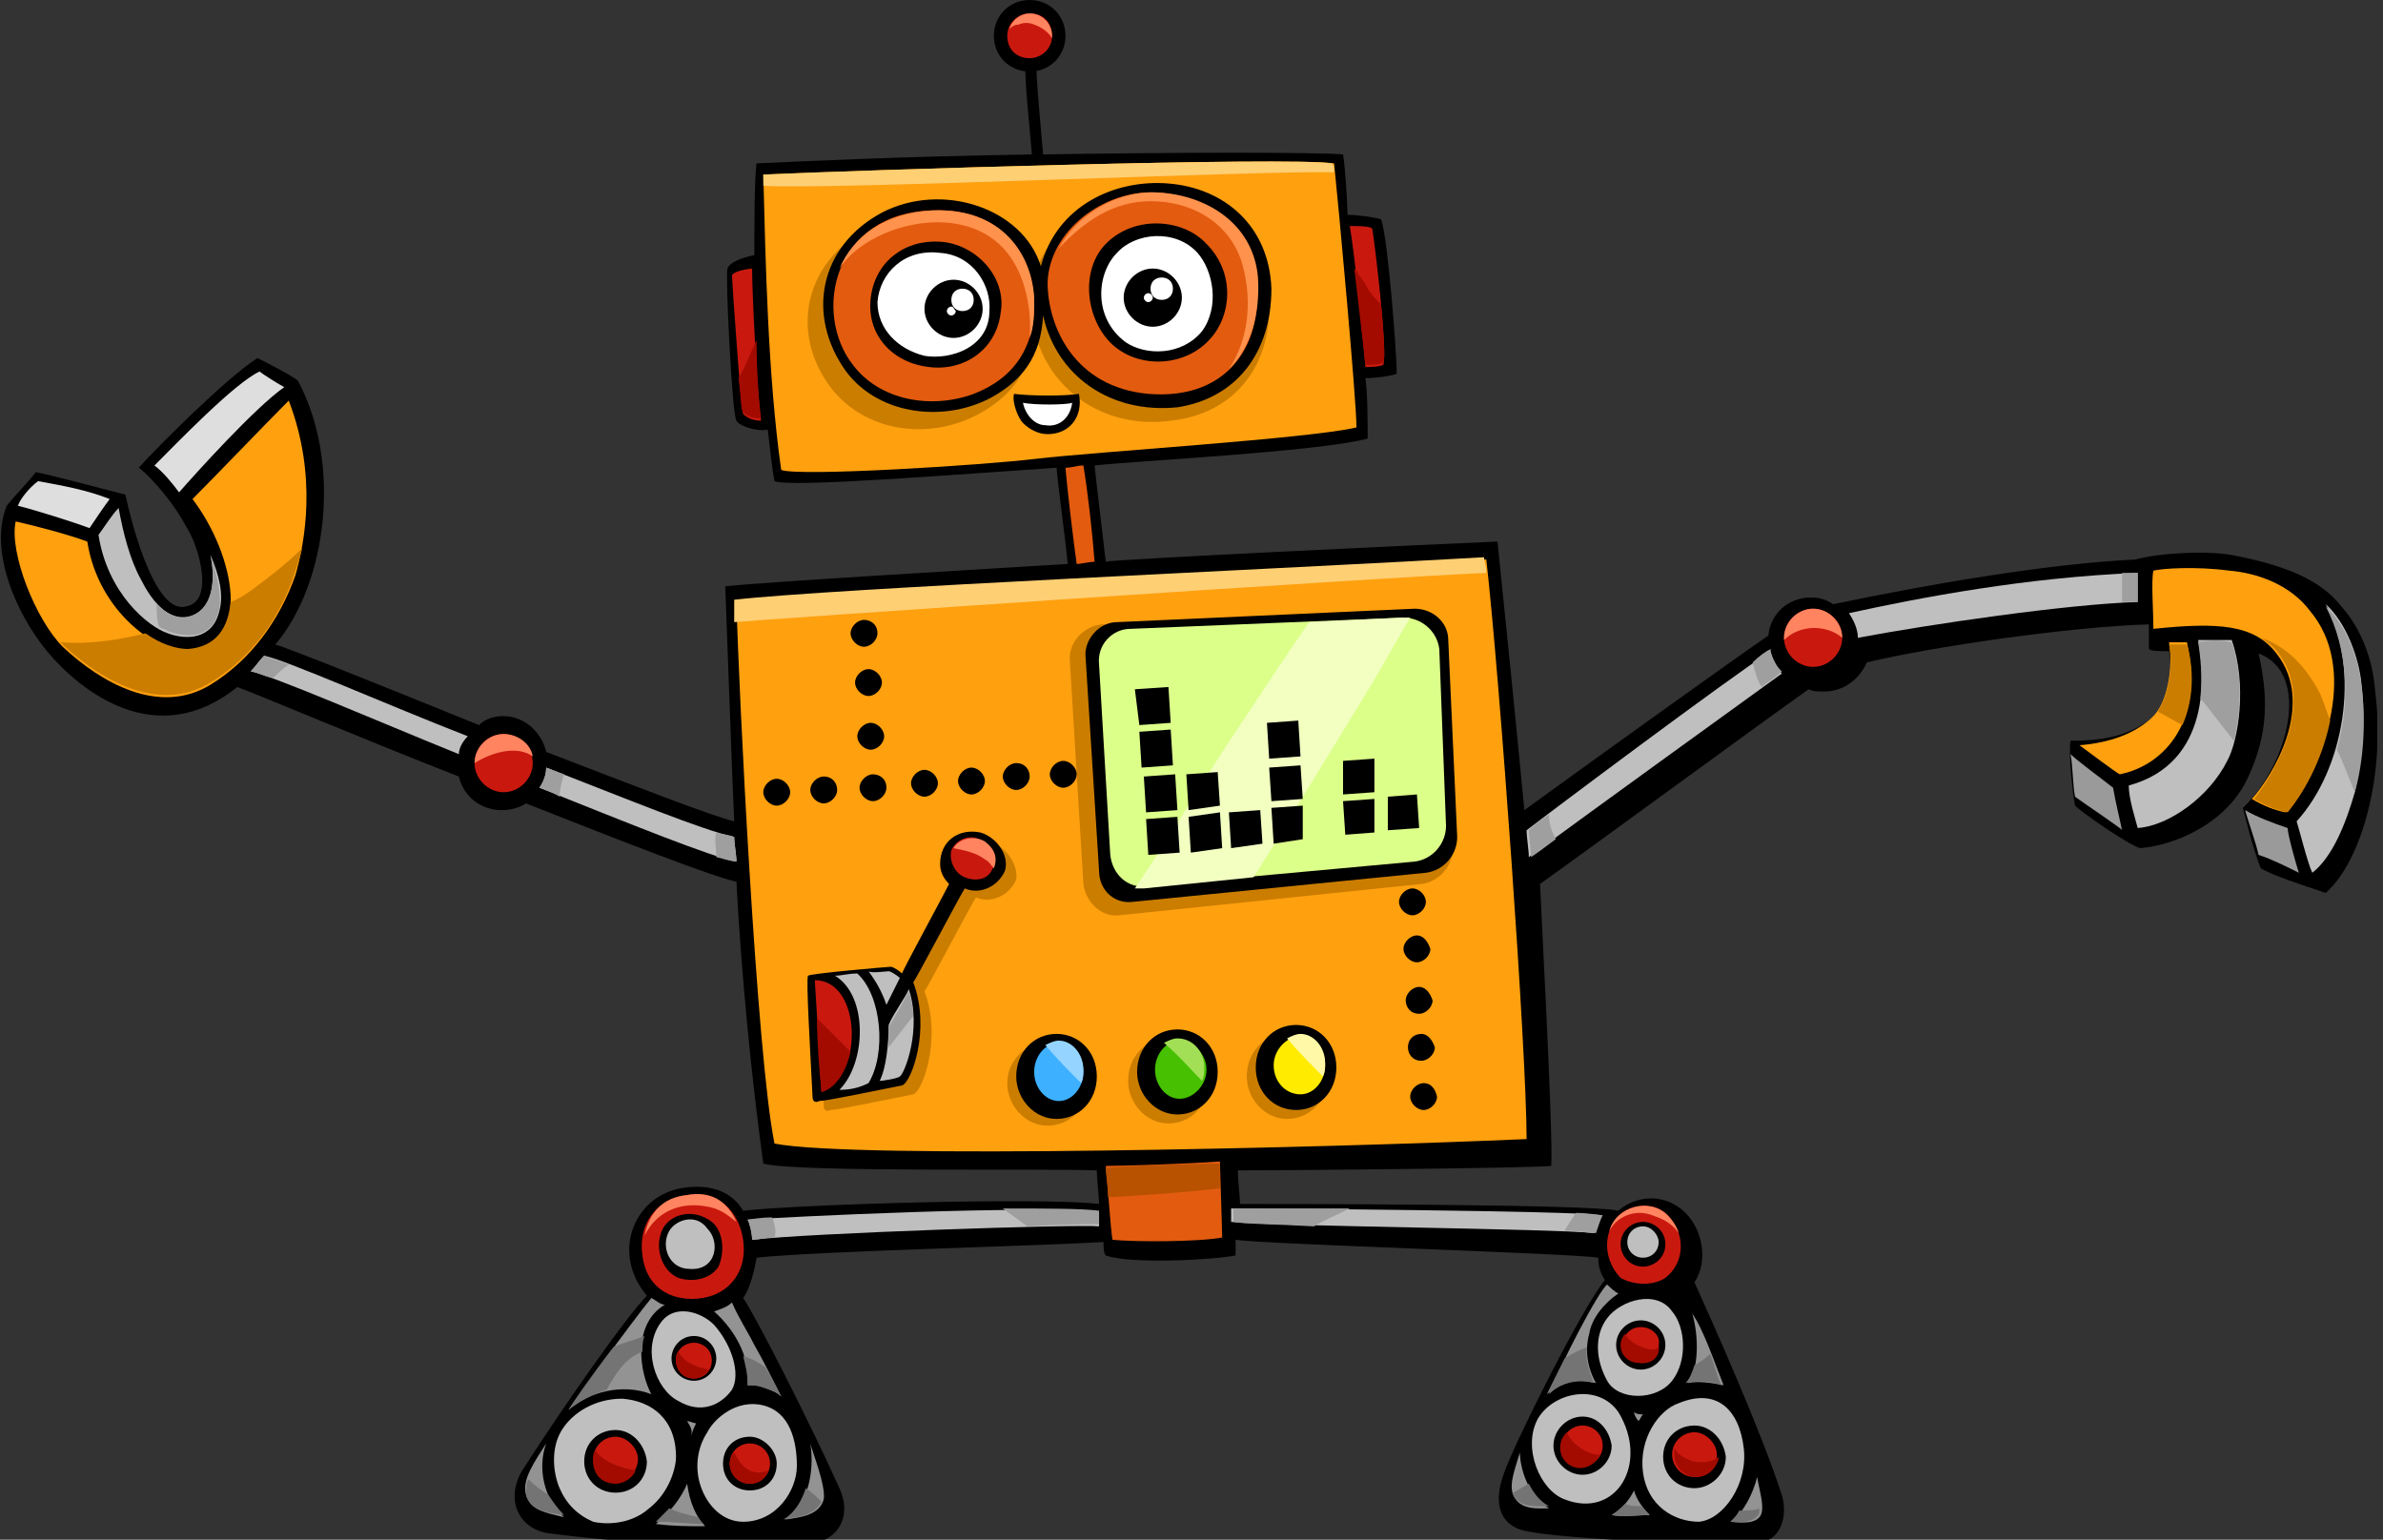 <svg width="294" height="190" viewBox="0 0 294 190" fill="none" xmlns="http://www.w3.org/2000/svg">
    <rect x="0" y="0" width="294" height="190" fill="#333333" stroke="none"/>
    <g clip-path="url(#clip0)">
        <path d="M293.008 85.058C292.732 81.468 291.352 77.602 288.866 74.84C286.104 71.25 281.133 69.593 275.334 68.488C272.296 67.936 266.497 68.212 263.459 69.041C252.413 69.593 238.052 72.078 226.177 74.564C225.349 74.011 224.52 73.735 223.415 73.735C220.654 73.735 218.445 75.668 218.168 78.43C213.75 81.468 199.113 91.962 188.067 99.971C186.962 88.372 185.857 77.602 184.753 66.831C177.849 67.108 136.977 69.041 136.424 69.317C136.148 66.831 135.32 60.203 135.043 57.442C139.738 56.889 162.384 55.785 168.735 54.128C168.735 52.195 168.735 48.605 168.459 46.671C169.564 46.671 171.773 46.395 172.325 46.119C172.325 43.634 171.221 29.273 170.392 27.064C169.564 26.788 167.354 26.512 166.25 26.512C166.25 25.407 165.974 20.712 165.697 19.055C162.66 18.779 145.538 18.779 128.692 19.055C128.415 15.741 127.863 10.218 127.863 8.009C127.863 7.732 126.482 7.732 126.482 8.009C126.482 10.77 127.035 15.741 127.311 19.055C110.465 19.331 99.695 19.884 93.343 20.16C93.067 21.817 93.067 28.445 93.067 31.483C91.686 31.759 90.029 32.311 89.753 33.139C89.477 33.968 90.305 51.09 90.857 51.919C91.133 52.471 93.067 53.299 94.724 53.023C95 55.509 95.276 57.994 95.552 59.375C97.485 60.203 117.921 58.546 130.349 57.718C130.625 60.756 131.453 66.555 131.729 69.593C122.892 70.145 94.448 71.802 89.477 72.355C89.753 79.259 90.305 95.552 90.581 101.352C88.096 100.799 78.154 96.933 67.383 92.791C66.831 90.305 64.622 88.372 62.136 88.372C61.032 88.372 59.927 88.648 59.099 89.477C48.881 85.334 35.901 80.087 33.968 79.535C40.32 72.078 42.253 57.166 36.73 46.948C35.625 46.119 32.863 44.738 31.759 44.186C27.892 46.671 19.331 55.233 17.122 57.718C17.95 58.27 20.988 61.308 22.921 64.898C24.578 67.384 26.511 74.288 22.921 74.84C19.884 75.668 17.122 68.488 15.465 61.032C12.151 60.203 6.075 58.546 4.418 58.27C3.59 59.375 1.933 61.032 0.828 62.413C-1.381 67.936 1.933 75.668 5.799 80.363C9.942 85.334 19.331 92.791 29.273 84.782C30.93 85.334 45.291 91.41 56.613 95.828C57.166 98.314 59.375 99.971 61.86 99.971C62.965 99.971 64.07 99.695 64.898 99.142C76.773 103.837 88.096 108.256 90.857 108.808C91.41 119.855 92.79 133.663 94.171 143.605C98.866 144.709 127.863 144.157 135.32 144.433C135.32 145.538 135.596 147.747 135.596 148.575C128.692 147.747 99.418 148.575 91.686 149.404C90.029 146.642 86.991 146.09 83.953 146.642C78.154 147.747 75.392 154.651 79.811 159.898C77.325 162.384 69.593 173.43 64.622 181.163C62.413 184.477 63.517 188.343 67.383 189.171C71.526 189.724 77.049 190.276 83.125 190.552C90.029 190.828 95.552 190.552 99.695 190.552C103.285 190.276 105.218 187.238 103.561 183.648C99.971 175.639 93.067 162.107 91.686 160.174C92.514 159.07 93.067 156.86 93.343 155.203C101.075 154.375 126.759 153.823 136.148 153.27C136.148 153.823 136.148 154.651 136.424 154.927C139.462 156.032 149.68 155.48 152.442 154.927C152.442 154.375 152.442 153.546 152.442 152.994C156.032 153.546 193.866 154.651 197.18 155.203C197.18 156.308 197.456 157.137 198.008 157.965C195.247 161.279 186.962 177.849 185.581 181.715C183.924 186.134 185.581 188.343 188.067 188.895C192.761 190 213.474 190.828 217.34 190.276C219.549 190 220.654 187.238 219.825 184.477C217.34 176.744 211.54 163.764 209.055 158.241C210.712 155.756 210.16 151.889 207.95 149.68C205.465 147.195 201.875 147.471 199.665 149.404C196.075 148.575 158.517 148.575 152.994 148.575C152.994 148.023 152.718 145.538 152.718 144.433C158.517 144.433 188.895 144.157 191.381 143.881C191.657 140.014 190 109.913 190 109.084C197.732 103.561 216.511 89.753 223.139 85.058C223.692 85.334 224.244 85.334 225.072 85.334C227.558 85.334 229.491 83.677 230.32 81.744C238.328 79.811 255.45 77.326 265.116 77.049C265.116 77.878 265.116 80.087 265.116 80.087C265.392 80.363 266.497 80.363 267.602 80.363C268.154 83.401 267.602 86.991 265.392 88.648C262.354 91.134 258.488 91.41 255.45 91.41C255.174 93.067 255.727 98.038 256.003 99.418C256.831 100.247 262.354 104.113 264.011 104.666C267.878 104.389 274.506 101.904 277.267 96.105C280.029 90.305 279.753 85.61 278.648 80.639C285.276 83.125 282.238 94.448 276.715 99.695C276.991 100.799 278.096 105.218 278.924 107.151C280.305 107.98 283.619 109.084 286.933 110.189C291.352 106.323 294.389 95.552 293.008 85.058Z" fill="black"/>
        <path d="M22.093 60.756C21.264 59.651 20.159 58.27 19.055 57.442C21.816 54.68 28.997 47.224 32.034 45.843C32.31 46.119 34.52 47.5 35.072 47.776C31.482 50.262 24.026 58.547 22.093 60.756Z" fill="#DEDEDE"/>
        <path d="M17.398 71.526C18.502 73.735 20.711 77.049 23.749 75.945C26.511 74.84 26.511 70.974 25.959 68.488C27.063 70.974 27.616 73.459 27.063 75.392C26.235 78.982 22.921 78.982 20.711 78.154C18.226 77.326 13.255 73.183 12.15 66.003C12.979 64.898 13.807 63.517 14.636 62.689C15.188 65.727 16.017 69.041 17.398 71.526Z" fill="#BFBFBF"/>
        <path d="M25.96 68.488C26.512 70.974 26.512 74.84 23.751 75.945C22.094 76.773 20.437 75.669 19.332 74.564C19.332 75.392 19.332 76.497 19.608 77.326C19.884 77.602 20.437 77.602 20.713 77.878C22.922 78.706 26.236 78.983 27.065 75.116C27.341 73.459 26.788 70.974 25.96 68.488Z" fill="#9F9F9F"/>
        <path d="M4.694 59.375C7.732 59.927 10.77 60.48 13.532 61.584C12.703 62.689 11.598 64.346 11.046 65.174C8.837 64.346 4.418 62.965 2.209 62.413C2.485 61.584 3.59 60.203 4.694 59.375Z" fill="#DEDEDE"/>
        <path d="M25.96 84.506C19.608 88.372 12.428 84.23 7.733 79.811C4.419 76.497 1.105 68.212 1.933 64.346C4.419 64.898 8.561 66.003 10.771 66.832C12.152 75.669 19.608 80.64 23.198 80.364C31.207 79.811 28.997 68.489 23.75 61.584C26.512 58.823 32.864 52.195 35.625 49.433C39.215 58.823 37.558 67.108 36.454 70.974C34.521 76.497 30.93 81.468 25.96 84.506Z" fill="#FFA00F"/>
        <path d="M30.931 72.907C30.102 73.459 29.274 74.012 28.445 74.288C28.169 77.326 26.788 79.811 23.198 80.087C21.817 80.087 19.884 79.535 17.951 78.154C14.637 78.983 11.047 79.535 7.457 79.259C7.457 79.259 7.457 79.259 7.733 79.535C12.428 83.954 19.608 88.096 25.96 84.23C30.931 81.192 34.521 76.497 36.454 70.421C36.73 69.593 37.006 68.765 37.283 67.66C35.349 69.593 33.14 71.25 30.931 72.907Z" fill="#CB7D00"/>
        <path d="M56.613 93.067C46.395 88.924 33.691 83.401 30.93 82.849C31.482 82.297 32.034 81.468 32.587 80.916C35.348 81.468 47.776 86.991 57.718 90.858C57.165 91.41 56.613 92.239 56.613 93.067Z" fill="#BFBFBF"/>
        <path d="M66.555 97.209C67.107 96.381 67.383 95.552 67.383 94.724C77.325 98.59 86.715 102.456 90.581 103.285C90.581 104.113 90.857 105.494 90.857 106.323C87.819 105.77 77.601 101.628 66.555 97.209Z" fill="#BFBFBF"/>
        <path d="M79.258 154.927C78.706 151.061 80.915 148.023 84.781 147.471C88.647 146.919 91.133 149.404 91.685 152.994C92.237 156.861 90.028 159.622 86.714 160.174C83.4 160.727 79.81 159.346 79.258 154.927Z" fill="#C9190F"/>
        <path d="M83.676 172.878C80.915 171.497 78.981 166.25 81.743 162.936C83.4 161.003 86.438 161.831 88.095 163.488C90.304 165.974 91.409 169.564 90.304 171.497C88.923 173.43 86.438 174.535 83.676 172.878Z" fill="#BFBFBF"/>
        <path d="M85.886 175.64C85.61 176.192 85.334 176.744 85.334 177.297C85.334 177.02 85.334 177.02 85.334 176.744C85.334 176.192 85.057 175.916 84.781 175.363C85.057 175.363 85.61 175.64 85.886 175.64Z" fill="#939393"/>
        <path d="M80.363 160.174C80.915 160.451 81.467 161.003 82.019 161.003C77.877 163.488 78.982 169.564 80.363 172.049C76.772 170.669 72.63 171.773 70.144 173.983C70.697 173.154 77.877 163.212 80.363 160.174Z" fill="#939393"/>
        <path d="M64.898 184.477C64.346 182.544 66.003 180.334 67.383 178.125C66.279 181.163 67.107 185.029 69.593 187.238C67.383 186.686 65.45 186.41 64.898 184.477Z" fill="#939393"/>
        <path d="M73.183 187.791C71.249 186.962 69.868 185.581 69.04 183.648C68.212 181.715 67.935 178.677 69.316 176.468C70.697 174.259 73.459 172.602 76.773 172.602C80.363 172.878 83.4 175.087 83.4 179.782C83.4 181.163 82.572 184.201 80.087 186.134C77.601 188.343 74.287 188.067 73.183 187.791Z" fill="#BFBFBF"/>
        <path d="M80.916 188.067C82.573 186.686 83.954 185.029 84.782 183.096C85.058 185.305 85.887 187.238 86.992 188.343C84.782 188.343 83.125 188.343 80.916 188.067Z" fill="#939393"/>
        <path d="M101.628 185.029C101.076 186.962 98.867 187.238 96.934 187.515C99.695 185.858 100.524 181.439 99.971 178.125C100.248 179.23 101.905 183.372 101.628 185.029Z" fill="#939393"/>
        <path d="M91.685 187.791C89.2 187.791 87.266 185.858 86.438 183.372C85.609 180.887 86.162 178.401 87.266 176.744C88.095 175.087 90.857 172.602 94.171 173.43C97.484 174.259 98.313 177.849 98.313 180.887C98.313 183.924 95.828 187.791 91.685 187.791Z" fill="#BFBFBF"/>
        <path d="M93.067 165.974C94.171 167.907 95.276 170.116 96.381 172.326C95.828 171.773 95 171.497 94.171 171.221C93.619 170.945 93.067 170.945 92.238 170.945V170.669C92.514 167.355 90.581 164.041 88.096 161.831C88.924 161.555 89.753 161.279 90.305 160.727C91.133 162.66 92.238 164.317 93.067 165.974Z" fill="#939393"/>
        <path d="M198.284 158.517C198.56 158.794 199.112 159.346 199.665 159.622C198.008 160.727 196.351 162.66 196.074 164.593C195.522 166.526 195.798 168.735 196.903 170.669C194.694 170.116 192.76 170.392 191.104 172.049C192.484 168.459 197.179 159.346 198.284 158.517Z" fill="#939393"/>
        <path d="M186.686 184.477C186.134 183.096 186.962 181.163 187.515 179.23C187.515 180.887 188.343 184.477 191.105 186.134C189.724 186.134 187.515 186.41 186.686 184.477Z" fill="#939393"/>
        <path d="M193.038 185.029C190 183.924 187.791 178.677 189.724 175.087C191.657 171.773 197.18 170.669 199.666 174.259C203.532 180.611 199.39 187.515 193.038 185.029Z" fill="#BFBFBF"/>
        <path d="M198.838 186.962C200.219 186.134 201.047 185.029 201.6 183.924C201.876 185.029 202.704 186.134 203.533 186.962C202.152 186.962 200.219 187.238 198.838 186.962Z" fill="#939393"/>
        <path d="M201.598 174.259C201.874 174.535 202.426 174.535 202.702 174.535C202.426 174.811 202.426 175.087 202.15 175.363C201.874 175.087 201.598 174.535 201.598 174.259Z" fill="#939393"/>
        <path d="M217.34 186.686C217.064 187.791 215.683 188.067 213.75 187.791C215.131 186.41 216.235 184.477 216.788 182.267C217.064 183.924 217.616 185.581 217.34 186.686Z" fill="#939393"/>
        <path d="M215.13 178.677C215.682 183.096 212.645 187.515 209.607 187.791C206.569 187.791 203.255 185.858 202.703 181.715C202.15 177.573 204.636 173.983 207.121 173.154C211.816 171.221 214.578 173.983 215.13 178.677Z" fill="#BFBFBF"/>
        <path d="M208.779 162.107C210.16 164.041 211.54 168.183 212.645 170.945C211.264 170.668 209.607 170.392 208.227 170.668C209.607 169.011 209.607 164.869 208.779 162.107Z" fill="#939393"/>
        <path d="M75.668 166.25C72.906 169.84 70.421 173.43 70.144 173.983C71.525 172.878 73.182 172.049 74.839 171.497C75.944 169.564 77.049 167.631 79.258 166.802C79.258 166.25 79.258 165.421 79.534 164.869C78.153 165.421 76.772 165.698 75.668 166.25Z" fill="#747474"/>
        <path d="M65.175 182.544C64.898 183.096 64.898 183.924 64.898 184.477C65.451 186.41 67.384 186.686 69.593 186.962C68.765 186.134 68.212 185.305 67.66 184.477C66.832 183.924 66.003 183.372 65.175 182.544Z" fill="#747474"/>
        <path d="M86.163 187.238C85.058 186.962 83.678 186.686 82.573 186.134C82.021 186.686 81.468 187.238 80.916 187.791C83.125 187.791 85.058 188.067 86.992 188.067C86.715 188.067 86.439 187.791 86.163 187.238Z" fill="#747474"/>
        <path d="M99.418 183.648C98.866 185.305 98.037 186.686 96.656 187.514C98.589 187.238 100.523 186.962 101.351 185.305C100.799 184.753 100.246 184.201 99.418 183.648Z" fill="#747474"/>
        <path d="M91.686 167.355C91.962 168.459 92.238 169.564 92.238 170.669V170.945C92.79 170.945 93.343 170.945 94.171 171.221C94.999 171.497 95.828 171.773 96.38 172.326C95.828 171.221 95.276 170.116 94.447 168.735C93.619 168.183 92.79 167.631 91.686 167.355Z" fill="#747474"/>
        <path d="M193.037 167.631C192.209 169.288 191.38 170.945 190.828 172.049C192.761 170.668 194.418 170.116 196.628 170.668C196.075 169.288 195.523 167.631 195.799 166.25C194.971 166.526 193.866 167.078 193.037 167.631Z" fill="#747474"/>
        <path d="M188.619 183.096C188.066 183.372 187.238 183.924 186.686 184.201C186.686 184.201 186.686 184.201 186.686 184.477C187.514 186.134 189.723 185.858 191.104 185.858C190 185.305 189.171 184.201 188.619 183.096Z" fill="#747474"/>
        <path d="M200.495 185.581C199.943 186.134 199.666 186.41 198.838 186.962C200.219 187.238 202.152 186.962 203.533 186.962C203.256 186.686 202.704 186.134 202.428 185.857C201.876 185.857 201.047 185.857 200.495 185.581Z" fill="#747474"/>
        <path d="M214.579 186.41C214.303 186.962 214.027 187.238 213.475 187.791C215.408 188.067 216.789 187.515 217.065 186.686C217.065 186.686 217.065 186.41 217.065 186.134C216.512 186.41 215.408 186.41 214.579 186.41Z" fill="#747474"/>
        <path d="M209.056 168.459C208.78 169.288 208.503 170.116 207.951 170.669C209.332 170.392 210.989 170.392 212.37 170.945C211.817 169.84 211.541 168.459 210.989 167.078C210.437 167.631 209.608 168.183 209.056 168.459Z" fill="#747474"/>
        <path d="M206.293 170.393C204.36 172.878 199.665 172.878 198.284 170.393C196.903 167.907 196.627 164.869 198.284 162.66C199.941 160.451 204.36 159.07 206.293 161.832C207.95 163.765 208.226 167.907 206.293 170.393Z" fill="#BFBFBF"/>
        <path d="M198.561 151.89C199.389 148.852 203.532 147.747 205.741 149.956C207.95 152.166 207.95 155.756 205.465 157.689C203.808 158.794 201.322 158.517 199.942 157.689C198.837 156.584 197.732 154.375 198.561 151.89Z" fill="#C9190F"/>
        <path d="M86.992 148.852C88.925 149.128 89.753 149.956 90.858 150.785C89.753 148.299 87.82 146.919 84.782 147.471C81.745 147.747 80.088 149.68 79.535 152.442C80.916 149.68 83.678 148.299 86.992 148.852Z" fill="#FF845F"/>
        <path d="M203.808 149.956C205.465 150.509 206.293 151.061 207.122 152.166C206.845 151.337 206.293 150.509 205.741 149.956C203.531 147.747 199.389 148.852 198.561 151.89C199.389 150.233 201.598 149.128 203.808 149.956Z" fill="#FF845F"/>
        <path d="M197.456 149.956C196.903 150.509 196.627 151.337 196.627 152.166C191.656 151.613 157.136 151.337 151.889 150.785C151.889 150.233 151.889 149.128 151.889 149.128C155.479 149.128 194.142 149.404 197.456 149.956Z" fill="#BFBFBF"/>
        <path d="M169.287 28.169C169.563 29.549 171.22 43.358 170.668 45.014C170.116 45.291 169.011 45.291 168.459 45.291C168.182 41.701 167.078 30.93 166.525 27.892C167.63 27.892 168.735 27.892 169.287 28.169Z" fill="#C9190F"/>
        <path d="M91.686 51.09C91.409 50.538 90.305 34.52 90.305 33.968C90.581 33.416 92.514 33.139 92.79 33.139C92.79 35.901 93.343 47.776 93.895 51.919C93.066 51.919 92.238 51.642 91.686 51.09Z" fill="#C9190F"/>
        <path d="M168.459 35.073C168.183 34.52 167.63 33.968 167.354 33.416C167.354 33.416 167.354 33.416 167.078 33.139C167.63 37.558 168.183 42.805 168.459 45.014C169.011 45.014 170.116 45.014 170.668 44.738C170.944 44.186 170.668 40.872 170.392 37.558C169.84 37.006 169.011 36.177 168.459 35.073Z" fill="#A40B00"/>
        <path d="M91.133 46.672C91.409 48.881 91.409 50.814 91.685 50.814C91.961 51.366 93.066 51.642 93.894 51.642C93.618 49.709 93.342 45.843 93.342 41.977C92.514 43.634 91.961 45.291 91.133 46.672Z" fill="#A40B00"/>
        <path d="M127.864 56.613C120.96 57.442 98.591 58.823 96.381 57.994C94.724 46.395 94.448 32.035 94.172 21.541C106.323 20.988 158.794 19.331 164.593 20.16C165.146 25.407 167.355 49.433 167.355 52.747C161.556 54.128 134.768 55.785 127.864 56.613Z" fill="#FFA00F"/>
        <path d="M164.593 21.265C164.593 20.712 164.593 20.436 164.317 20.16C158.794 19.331 106.323 20.988 94.172 21.541C94.172 22.093 94.172 22.645 94.172 22.922C101.352 23.474 156.861 20.988 164.593 21.265Z" fill="#FFCF74"/>
        <path d="M131.453 57.718C132.282 57.718 132.834 57.442 133.662 57.442C134.215 60.756 134.767 65.727 135.043 69.317C134.491 69.317 133.386 69.593 132.834 69.593C132.558 67.66 131.729 61.032 131.453 57.718Z" fill="#E35B0F"/>
        <path d="M92.791 152.994C92.791 152.166 92.514 151.061 92.238 150.509C95.828 150.232 128.692 148.575 135.596 149.68C135.596 150.232 135.596 150.785 135.596 151.337C132.834 151.061 99.695 152.166 92.791 152.994Z" fill="#BFBFBF"/>
        <path d="M137.252 152.994C136.976 151.337 136.7 146.366 136.424 143.881C138.357 143.881 146.918 143.605 150.508 143.328C150.508 143.881 150.784 151.613 150.784 152.718C147.746 153.27 140.014 153.27 137.252 152.994Z" fill="#E35B0F"/>
        <path d="M150.508 146.642C150.508 144.985 150.508 143.881 150.508 143.605C146.918 143.605 138.357 143.881 136.424 144.157C136.424 144.985 136.7 146.366 136.7 147.747C141.395 147.471 145.813 147.195 150.508 146.642Z" fill="#B85100"/>
        <path d="M95.552 141.119C93.343 130.349 91.134 85.058 90.857 74.288C102.732 72.907 159.346 70.145 183.372 69.041C185.029 83.677 188.343 129.796 188.343 140.567C163.212 141.671 105.218 143.052 95.552 141.119Z" fill="#FFA00F"/>
        <path d="M183.373 70.698C183.373 69.869 183.097 69.317 183.097 68.764C159.347 70.145 102.457 72.631 90.582 74.012C90.582 74.84 90.582 75.669 90.582 76.773C93.344 76.497 170.117 71.25 183.373 70.698Z" fill="#FFCF74"/>
        <path d="M188.618 105.77C188.618 104.942 188.342 103.285 188.342 102.456C190.827 100.523 212.92 83.953 218.444 80.363C218.72 81.468 219.272 82.296 219.824 83.125C214.853 86.715 196.903 99.695 188.618 105.77Z" fill="#BFBFBF"/>
        <path d="M263.734 74.288C254.897 74.564 238.051 77.049 229.214 78.706C229.214 77.602 228.662 76.497 228.109 75.669C236.947 73.735 249.926 71.25 263.734 70.698C263.734 71.526 263.734 73.735 263.734 74.288Z" fill="#BFBFBF"/>
        <path d="M35.624 82.02C34.244 81.468 33.139 81.192 32.587 80.916C32.034 81.468 31.482 82.297 30.93 82.849C31.482 82.849 32.31 83.401 33.691 83.677C34.244 83.125 34.796 82.573 35.624 82.02Z" fill="#9F9F9F"/>
        <path d="M88.373 105.77C89.477 106.046 90.306 106.323 90.858 106.323C90.858 105.494 90.582 104.113 90.582 103.285C90.03 103.009 89.201 103.009 88.373 102.732C88.097 103.561 88.373 104.666 88.373 105.77Z" fill="#9F9F9F"/>
        <path d="M69.593 95.552C68.764 95.276 68.212 95 67.383 94.724C67.383 95.552 67.107 96.381 66.555 97.209C67.383 97.486 68.212 97.762 69.04 98.314C69.04 97.486 69.316 96.381 69.593 95.552Z" fill="#9F9F9F"/>
        <path d="M166.527 149.128C159.346 149.128 153.271 149.128 152.166 149.128C152.166 149.128 152.166 150.233 152.166 150.785C153.547 151.061 157.413 151.061 162.108 151.337C163.489 150.509 164.87 149.956 166.527 149.128Z" fill="#9F9F9F"/>
        <path d="M194.418 149.68C193.866 150.509 193.313 151.337 193.037 151.889C194.694 151.889 196.075 152.166 196.903 152.166C197.18 151.337 197.456 150.509 197.732 149.956C197.18 149.956 196.075 149.68 194.418 149.68Z" fill="#9F9F9F"/>
        <path d="M126.759 151.337C131.453 151.061 134.767 151.061 135.596 151.061C135.596 150.509 135.596 149.956 135.596 149.404C133.386 149.128 128.968 149.128 123.721 149.128C124.825 149.956 125.654 150.509 126.759 151.337Z" fill="#9F9F9F"/>
        <path d="M95.276 150.233C93.619 150.233 92.514 150.509 92.238 150.509C92.514 151.061 92.791 152.166 92.791 152.994C93.619 152.994 94.448 152.718 95.552 152.718C95.828 151.89 95.552 151.061 95.276 150.233Z" fill="#9F9F9F"/>
        <path d="M217.339 84.782C218.444 83.953 219.272 83.401 219.824 82.849C218.996 82.02 218.444 81.192 218.444 80.087C217.891 80.363 217.063 80.916 216.234 81.744C216.511 82.849 216.787 83.953 217.339 84.782Z" fill="#9F9F9F"/>
        <path d="M191.105 100.523C189.724 101.352 188.895 102.18 188.619 102.456C188.619 103.285 188.895 104.942 188.895 105.77C189.724 105.218 190.828 104.39 191.933 103.561C191.381 102.456 191.105 101.628 191.105 100.523Z" fill="#9F9F9F"/>
        <path d="M263.736 70.698C263.184 70.698 262.355 70.698 261.803 70.698C261.803 71.802 261.803 72.907 261.803 74.288C262.631 74.288 263.184 74.288 263.736 74.288C263.736 73.735 263.736 71.526 263.736 70.698Z" fill="#9F9F9F"/>
        <path d="M265.668 88.372C267.325 86.715 268.154 82.573 267.601 79.259C267.877 79.259 269.534 79.259 269.81 79.259C272.02 88.924 267.049 94.448 261.526 95.552C260.973 95.276 257.659 92.791 256.555 91.962C260.145 91.686 263.459 90.581 265.668 88.372Z" fill="#FFA00F"/>
        <path d="M266.221 87.82C267.325 88.372 268.154 88.924 269.258 89.477C270.363 86.991 270.915 83.401 269.811 79.535C269.535 79.535 267.878 79.535 267.602 79.535C268.154 82.02 267.602 85.611 266.221 87.82Z" fill="#CB7D00"/>
        <path d="M256.003 98.314C255.727 96.933 255.727 94.448 255.451 93.067C256.28 93.895 259.317 96.105 260.698 97.209C260.974 98.866 261.527 101.075 261.803 102.456C262.079 102.456 257.108 99.142 256.003 98.314Z" fill="#9A9A9A"/>
        <path d="M274.782 93.895C272.573 98.314 267.602 101.904 263.736 102.18C263.459 101.076 262.631 98.59 262.631 96.933C272.849 94.171 272.02 83.125 271.192 78.983C272.573 78.983 273.954 78.983 275.334 78.983C277.267 84.506 276.163 91.41 274.782 93.895Z" fill="#BFBFBF"/>
        <path d="M271.468 86.163C272.848 87.82 274.229 89.753 275.61 91.41C276.439 88.096 276.715 83.125 275.334 79.259C273.953 78.983 272.572 78.983 271.191 79.259C271.468 80.916 271.744 83.401 271.468 86.163Z" fill="#9F9F9F"/>
        <path d="M280.857 80.64C278.095 77.049 273.676 76.773 265.668 77.602C265.668 75.116 265.391 71.802 265.668 70.421C266.772 70.145 270.915 69.869 275.057 70.421C278.371 70.698 282.514 72.079 284.999 75.392C290.798 82.296 287.208 93.619 281.961 100.247C280.58 99.971 279.2 99.419 277.819 98.59C280.304 95.829 285.828 86.991 280.857 80.64Z" fill="#FFA00F"/>
        <path d="M286.104 85.334C284.447 82.296 282.238 79.811 278.924 78.706C279.753 79.259 280.581 79.811 281.134 80.64C285.828 86.991 280.305 95.829 278.096 98.59C279.477 99.419 280.857 99.971 282.238 100.247C284.724 97.209 286.657 93.067 287.485 88.924C286.933 87.544 286.657 86.439 286.104 85.334Z" fill="#CB7D00"/>
        <path d="M278.647 105.494C278.371 104.113 277.266 101.075 276.99 99.971C278.371 100.799 280.58 101.628 282.237 102.18C282.237 103.009 283.342 106.875 283.618 107.703C281.961 106.875 280.304 106.046 278.647 105.494Z" fill="#9A9A9A"/>
        <path d="M290.524 97.762C289.419 101.628 287.762 105.77 285.277 107.703C284.725 106.599 283.62 102.18 283.344 101.352C289.143 95 291.352 82.849 286.934 74.564C289.419 76.773 291.076 81.192 291.352 84.506C291.905 88.648 291.352 93.895 290.524 97.762Z" fill="#BFBFBF"/>
        <path d="M288.314 92.514C289.143 94.171 289.695 95.829 290.524 97.762C291.628 93.895 291.904 88.924 291.352 84.782C291.076 81.468 289.419 77.049 286.934 74.84C289.695 80.087 289.971 86.715 288.314 92.514Z" fill="#9F9F9F"/>
        <path d="M156.583 37.282C156.307 29.549 150.784 24.855 143.604 24.302C136.7 23.75 129.519 27.064 127.31 34.797C124.825 27.34 114.883 24.302 107.15 28.169C99.141 32.311 97.484 41.148 102.455 47.776C106.874 53.576 115.159 54.404 121.234 50.814C124.548 48.881 127.31 45.843 127.586 40.596C129.243 48.052 136.147 53.023 144.432 51.919C152.165 51.09 156.86 45.291 156.583 37.282Z" fill="#CB7D00"/>
        <path d="M156.859 35.625C156.583 27.892 151.06 23.198 144.156 22.645C137.528 22.093 130.348 25.407 128.415 32.863C126.205 25.683 116.263 22.369 108.807 26.235C101.075 30.378 99.418 38.939 104.388 45.843C108.531 51.366 116.816 52.195 122.615 48.881C125.929 46.948 128.415 44.186 128.691 38.939C130.348 46.395 136.976 51.09 145.261 50.261C152.441 49.157 156.859 43.634 156.859 35.625Z" fill="black"/>
        <path d="M120.131 48.605C114.884 50.538 108.533 49.433 105.219 45.015C100.248 38.663 102.733 26.235 115.161 25.959C123.722 25.683 127.036 31.483 127.588 36.73C127.864 42.805 125.102 46.672 120.131 48.605Z" fill="#E35B0F"/>
        <path d="M141.671 48.605C132.558 47.776 129.244 40.32 129.244 34.797C129.52 28.445 136.148 23.474 142.5 23.75C148.576 24.026 154.375 27.616 154.927 34.244C156.032 41.977 151.889 49.433 141.671 48.605Z" fill="#E35B0F"/>
        <path d="M124.273 31.206C126.482 33.968 127.311 38.111 127.034 41.701C127.587 40.32 127.587 38.663 127.587 36.73C127.311 31.483 123.72 25.683 115.159 25.959C109.084 26.235 105.218 29.273 103.561 33.14C107.151 27.616 119.026 24.578 124.273 31.206Z" fill="#FF924D"/>
        <path d="M142.776 24.855C147.747 25.131 151.89 27.892 153.27 32.587C154.651 37.558 153.823 42.253 151.613 45.567C154.375 42.805 155.48 38.663 155.203 34.244C154.651 27.616 148.852 24.026 142.776 23.75C137.805 23.474 132.834 26.512 130.625 30.654C134.491 26.512 138.358 24.579 142.776 24.855Z" fill="#FF924D"/>
        <path d="M148.851 30.102C146.089 27.064 140.29 26.512 136.7 29.826C133.11 33.14 133.938 39.491 137.252 42.529C140.566 45.567 146.366 45.291 149.403 41.701C151.889 38.939 152.441 33.692 148.851 30.102Z" fill="black"/>
        <path d="M148.299 40.872C145.813 43.91 141.395 43.91 138.909 42.253C134.767 39.215 135.319 33.692 137.805 31.206C140.014 28.721 144.985 28.169 147.747 31.206C149.68 33.416 150.508 37.834 148.299 40.872Z" fill="white"/>
        <path d="M87.82 150.785C85.335 148.852 82.021 149.956 81.469 152.442C80.916 154.375 81.745 156.86 83.678 157.689C85.335 158.241 87.544 157.965 88.649 156.308C89.478 154.375 89.201 151.89 87.82 150.785Z" fill="black"/>
        <path d="M85.058 156.584C82.573 156.584 81.468 153.823 82.573 151.889C83.401 150.509 85.887 149.68 87.267 151.613C88.924 153.27 88.372 156.86 85.058 156.584Z" fill="#BFBFBF"/>
        <path d="M75.944 176.468C73.735 176.468 72.078 178.125 72.078 180.334C72.078 182.544 73.735 184.201 75.944 184.201C78.154 184.201 79.811 182.544 79.811 180.334C79.534 178.125 77.877 176.468 75.944 176.468Z" fill="black"/>
        <path d="M75.945 177.296C74.288 177.296 73.184 178.677 73.184 180.058C73.184 181.715 74.288 182.82 75.945 182.82C77.602 182.82 78.707 181.439 78.707 180.058C78.707 178.677 77.326 177.296 75.945 177.296Z" fill="#C9190F"/>
        <path d="M195.246 174.811C193.313 174.811 191.656 176.468 191.656 178.401C191.656 180.334 193.313 181.991 195.246 181.991C197.179 181.991 198.836 180.334 198.836 178.401C198.56 176.468 197.179 174.811 195.246 174.811Z" fill="black"/>
        <path d="M195.247 175.916C193.866 175.916 192.762 177.02 192.762 178.401C192.762 179.782 193.866 180.886 195.247 180.886C196.628 180.886 197.733 179.782 197.733 178.401C197.733 177.02 196.628 175.916 195.247 175.916Z" fill="#C9190F"/>
        <path d="M209.056 175.916C206.846 175.916 205.189 177.573 205.189 179.782C205.189 181.991 206.846 183.648 209.056 183.648C210.989 183.648 212.922 181.991 212.922 179.782C212.646 177.573 210.989 175.916 209.056 175.916Z" fill="black"/>
        <path d="M209.055 176.744C207.674 176.744 206.293 177.849 206.293 179.506C206.293 180.887 207.398 182.267 209.055 182.267C210.712 182.267 211.816 181.163 211.816 179.506C211.816 178.125 210.435 176.744 209.055 176.744Z" fill="#C9190F"/>
        <path d="M202.426 162.936C200.77 162.936 199.389 164.317 199.389 165.974C199.389 167.631 200.77 169.012 202.426 169.012C204.083 169.012 205.464 167.631 205.464 165.974C205.464 164.317 204.083 162.936 202.426 162.936Z" fill="black"/>
        <path d="M202.428 163.765C201.047 163.765 200.219 164.869 200.219 165.974C200.219 167.355 201.323 168.183 202.428 168.183C203.809 168.183 204.637 167.079 204.637 165.974C204.914 164.869 203.809 163.765 202.428 163.765Z" fill="#C9190F"/>
        <path d="M127.034 0C124.548 0 122.615 1.933 122.615 4.419C122.615 6.904 124.548 8.837 127.034 8.837C129.519 8.837 131.452 6.904 131.452 4.419C131.452 1.933 129.519 0 127.034 0Z" fill="black"/>
        <path d="M127.035 1.657C125.654 1.657 124.273 2.762 124.273 4.419C124.273 6.076 125.378 7.18 127.035 7.18C128.416 7.18 129.797 6.076 129.797 4.419C129.797 2.762 128.692 1.657 127.035 1.657Z" fill="#C9190F"/>
        <path d="M125.653 3.038C126.206 2.762 127.034 2.762 127.587 3.038C128.415 3.314 129.244 3.866 129.796 4.695V4.419C129.796 3.038 128.691 1.657 127.034 1.657C125.93 1.657 124.825 2.485 124.549 3.59C124.825 3.314 125.101 3.038 125.653 3.038Z" fill="#FF845F"/>
        <path d="M202.703 150.785C201.322 150.785 199.941 151.889 199.941 153.546C199.941 154.927 201.046 156.308 202.703 156.308C204.084 156.308 205.465 155.203 205.465 153.546C205.465 151.889 204.084 150.785 202.703 150.785Z" fill="black"/>
        <path d="M202.703 151.337C201.598 151.337 200.77 152.166 200.77 153.27C200.77 154.375 201.598 155.204 202.703 155.204C203.807 155.204 204.636 154.375 204.636 153.27C204.636 152.442 203.807 151.337 202.703 151.337Z" fill="#BFBFBF"/>
        <path d="M85.609 164.869C83.952 164.869 82.848 166.25 82.848 167.631C82.848 169.288 84.228 170.392 85.609 170.392C87.266 170.392 88.371 169.012 88.371 167.631C88.371 166.25 87.266 164.869 85.609 164.869Z" fill="black"/>
        <path d="M85.61 165.698C84.505 165.698 83.4 166.526 83.4 167.907C83.4 169.012 84.229 170.116 85.61 170.116C86.714 170.116 87.819 169.288 87.819 167.907C87.819 166.526 86.714 165.698 85.61 165.698Z" fill="#C9190F"/>
        <path d="M92.515 177.296C90.582 177.296 89.201 178.677 89.201 180.61C89.201 182.543 90.582 183.924 92.515 183.924C94.448 183.924 95.829 182.543 95.829 180.61C95.829 178.953 94.172 177.296 92.515 177.296Z" fill="black"/>
        <path d="M92.515 178.125C91.134 178.125 90.029 179.23 90.029 180.61C90.029 181.991 91.134 183.096 92.515 183.096C93.896 183.096 95 181.991 95 180.61C95 179.23 93.896 178.125 92.515 178.125Z" fill="#C9190F"/>
        <path d="M73.46 178.954C73.184 179.23 73.184 179.782 73.184 180.334C73.184 181.991 74.288 183.096 75.945 183.096C77.05 183.096 78.154 182.268 78.431 181.439C76.498 181.163 74.288 180.334 73.46 178.954Z" fill="#A40B00"/>
        <path d="M196.903 179.506C195.522 179.23 193.865 178.125 193.313 176.744C192.761 177.296 192.484 177.849 192.484 178.677C192.484 180.058 193.589 181.163 194.97 181.163C196.074 181.163 197.179 180.334 197.455 179.23C197.455 179.506 197.179 179.506 196.903 179.506Z" fill="#A40B00"/>
        <path d="M208.227 180.058C207.399 179.782 206.846 179.23 206.57 178.677C206.57 178.953 206.57 179.23 206.57 179.506C206.57 180.887 207.675 182.267 209.332 182.267C210.713 182.267 211.817 181.163 212.094 179.782C210.989 180.61 209.056 180.61 208.227 180.058Z" fill="#A40B00"/>
        <path d="M204.636 165.974C204.636 166.526 204.084 166.526 203.532 166.526C202.427 166.25 201.046 165.698 200.494 164.593C200.218 164.869 199.941 165.422 199.941 165.974C199.941 167.355 201.046 168.183 202.151 168.183C203.808 168.459 204.912 167.355 204.636 165.974C204.912 165.974 204.912 165.974 204.636 165.974Z" fill="#A40B00"/>
        <path d="M83.677 166.802C83.4 167.079 83.4 167.355 83.4 167.907C83.4 169.012 84.229 170.116 85.61 170.116C86.438 170.116 86.99 169.564 87.543 169.012C85.886 168.735 84.505 168.183 83.677 166.802Z" fill="#A40B00"/>
        <path d="M90.582 179.23C90.305 179.506 90.029 180.058 90.029 180.611C90.029 181.991 91.134 183.096 92.515 183.096C93.619 183.096 94.448 182.544 94.724 181.439C93.067 182.268 91.41 181.163 90.582 179.23Z" fill="#A40B00"/>
        <path d="M133.11 48.605C131.453 48.881 127.311 48.881 125.102 48.605C124.826 49.709 125.654 51.642 126.206 52.195C127.035 53.023 128.14 53.575 129.244 53.575C132.006 53.575 133.663 51.366 133.11 48.605Z" fill="black"/>
        <path d="M128.969 52.471C127.588 52.471 126.483 51.09 126.207 49.709C127.588 49.986 131.454 49.986 132.283 49.709C132.006 51.642 130.626 52.747 128.969 52.471Z" fill="white"/>
        <path d="M142.223 33.139C140.29 33.139 138.633 34.797 138.633 36.73C138.633 38.663 140.29 40.32 142.223 40.32C144.156 40.32 145.813 38.663 145.813 36.73C145.813 34.797 144.156 33.139 142.223 33.139Z" fill="black"/>
        <path d="M62.137 90.581C60.204 90.581 58.547 92.238 58.547 94.171C58.547 96.105 60.204 97.762 62.137 97.762C64.07 97.762 65.727 96.105 65.727 94.171C65.727 92.238 64.07 90.581 62.137 90.581Z" fill="#C9190F"/>
        <path d="M223.692 75.116C221.759 75.116 220.102 76.773 220.102 78.706C220.102 80.639 221.759 82.296 223.692 82.296C225.625 82.296 227.282 80.639 227.282 78.706C227.282 76.773 225.625 75.116 223.692 75.116Z" fill="#C9190F"/>
        <path d="M65.727 93.343C65.451 91.686 63.794 90.581 62.137 90.581C60.204 90.581 58.547 92.238 58.547 94.171C60.756 92.791 63.794 91.962 65.727 93.343Z" fill="#FF845F"/>
        <path d="M227.282 78.706C227.282 76.773 225.625 75.116 223.692 75.116C221.759 75.116 220.102 76.773 220.102 78.706V78.983C222.035 77.049 225.349 77.049 227.282 78.706Z" fill="#FF845F"/>
        <path d="M143.328 34.244C142.5 34.244 141.947 34.797 141.947 35.625C141.947 36.454 142.5 37.006 143.328 37.006C144.157 37.006 144.709 36.454 144.709 35.625C144.709 34.797 144.157 34.244 143.328 34.244Z" fill="white"/>
        <path d="M141.671 36.177C141.395 36.177 141.119 36.453 141.119 36.73C141.119 37.006 141.395 37.282 141.671 37.282C141.948 37.282 142.224 37.006 142.224 36.73C142.224 36.453 141.948 36.177 141.671 36.177Z" fill="white"/>
        <path d="M115.989 29.826C111.57 29.549 107.98 32.311 107.428 36.73C106.876 41.148 109.913 44.738 114.608 45.291C119.027 45.843 122.893 43.081 123.445 38.663C124.274 34.244 120.408 30.102 115.989 29.826Z" fill="black"/>
        <path d="M114.055 43.91C110.741 43.081 108.256 40.596 108.256 37.282C108.532 33.692 111.57 30.654 115.988 31.206C120.131 31.483 122.34 35.349 122.064 38.386C122.064 42.805 117.369 44.462 114.055 43.91Z" fill="white"/>
        <path d="M117.645 34.52C115.712 34.52 114.055 36.177 114.055 38.111C114.055 40.044 115.712 41.701 117.645 41.701C119.578 41.701 121.235 40.044 121.235 38.111C121.235 36.177 119.578 34.52 117.645 34.52Z" fill="black"/>
        <path d="M118.75 35.625C117.921 35.625 117.369 36.177 117.369 37.006C117.369 37.834 117.921 38.387 118.75 38.387C119.578 38.387 120.131 37.834 120.131 37.006C120.131 36.177 119.578 35.625 118.75 35.625Z" fill="white"/>
        <path d="M117.369 37.834C117.093 37.834 116.816 38.11 116.816 38.387C116.816 38.663 117.093 38.939 117.369 38.939C117.645 38.939 117.921 38.663 117.921 38.387C117.645 38.11 117.645 37.834 117.369 37.834Z" fill="white"/>
        <path d="M122.063 103.837C119.577 103.285 117.092 104.942 117.368 107.703C117.368 108.532 117.644 109.36 118.473 110.189C117.644 111.846 112.949 120.959 112.673 121.235C112.397 120.959 111.569 120.407 111.292 120.407C111.016 120.407 101.351 121.235 101.074 121.512C100.522 122.064 101.351 131.177 101.627 136.424C101.627 136.977 101.903 137.253 102.455 136.977C103.284 136.977 109.912 135.596 112.673 135.044C113.778 134.767 116.263 128.139 114.054 122.34C114.33 122.064 119.854 111.57 120.406 110.741C122.339 111.57 124.548 110.465 125.377 108.532C125.653 106.599 123.996 104.389 122.063 103.837Z" fill="#CB7D00"/>
        <path d="M120.959 102.732C118.197 102.18 115.988 103.837 115.988 106.599C115.988 107.427 116.264 108.256 117.093 109.084C116.264 110.741 111.293 119.855 111.293 120.131C111.017 119.855 110.189 119.302 109.912 119.302C109.636 119.302 99.971 120.131 99.694 120.407C99.418 120.683 99.971 129.796 100.247 135.32C100.247 135.872 100.523 136.148 101.075 135.872C101.904 135.872 108.532 134.491 111.293 133.939C112.398 133.663 114.883 127.035 112.674 121.235C112.95 120.959 118.473 110.465 119.026 109.636C120.959 110.465 123.168 109.36 123.997 107.427C124.549 105.494 122.892 103.285 120.959 102.732Z" fill="black"/>
        <path d="M109.636 119.855C109.912 119.855 110.741 120.407 111.017 120.683C110.464 121.788 109.636 123.445 109.36 123.997C108.807 122.34 107.979 120.959 107.15 119.855C107.427 120.131 109.36 119.855 109.636 119.855Z" fill="#BFBFBF"/>
        <path d="M101.352 134.768C101.076 130.625 100.8 125.102 100.523 120.959C106.323 120.959 106.599 132.834 101.352 134.768Z" fill="#C9190F"/>
        <path d="M100.799 125.654C100.799 128.692 101.075 132.006 101.351 134.767C103.284 134.215 104.389 132.006 104.941 129.796C103.56 128.416 102.18 127.035 100.799 125.654Z" fill="#A40B00"/>
        <path d="M103.56 134.491C106.874 131.177 107.15 122.892 103.008 120.407C103.836 120.407 104.665 120.131 105.769 120.131C108.807 122.892 109.36 130.073 107.15 133.663C106.046 134.215 104.941 134.491 103.56 134.491Z" fill="#BFBFBF"/>
        <path d="M111.017 132.834C110.741 133.11 108.807 133.387 108.531 133.387C109.36 131.73 109.636 128.692 109.636 126.482C110.188 125.102 111.845 122.892 112.121 122.064C113.778 127.035 111.569 132.558 111.017 132.834Z" fill="#BFBFBF"/>
        <path d="M109.637 129.244C110.741 127.863 111.57 126.759 112.674 125.378C112.674 124.273 112.398 123.445 112.122 122.34C111.846 122.893 110.465 125.378 109.637 126.759C109.637 127.587 109.637 128.416 109.637 129.244Z" fill="#9F9F9F"/>
        <path d="M122.341 107.427C121.788 108.532 120.408 108.808 119.027 108.256C117.646 107.703 117.094 106.047 117.37 104.942C117.922 103.561 119.855 102.733 121.236 103.837C122.617 104.666 123.169 106.047 122.341 107.427Z" fill="#C9190F"/>
        <path d="M121.511 106.047C122.063 106.323 122.339 106.875 122.615 107.151C123.168 105.77 122.615 104.666 121.511 103.837C120.13 103.009 118.197 103.561 117.645 104.666C119.025 104.942 120.406 105.218 121.511 106.047Z" fill="#FF845F"/>
        <path d="M179.229 104.666C179.229 106.875 177.572 108.808 175.362 109.084L138.08 112.951C135.871 113.227 133.938 111.294 133.662 109.084L132.005 81.744C131.729 79.259 133.662 77.326 135.871 77.05L173.705 75.393C175.915 75.393 177.848 77.05 178.124 79.259L179.229 104.666Z" fill="#CB7D00"/>
        <path d="M179.781 103.285C179.781 105.494 178.125 107.427 175.915 107.703L139.738 111.294C137.529 111.57 135.595 109.913 135.595 107.427L133.938 81.192C133.662 78.983 135.595 76.773 137.805 76.773L174.534 75.116C176.744 75.116 178.677 76.773 178.677 78.983L179.781 103.285Z" fill="black"/>
        <path d="M178.402 101.904C178.402 104.113 176.745 106.046 174.536 106.323L141.396 109.36C139.187 109.637 137.254 107.98 136.978 105.494L135.597 82.02C135.321 79.535 137.254 77.602 139.463 77.602L173.155 76.221C175.364 76.221 177.297 77.878 177.573 80.087L178.402 101.904Z" fill="#DCFF8A"/>
        <path d="M159.897 99.695C162.935 94.724 165.973 89.753 169.011 84.782C170.668 82.02 172.325 78.983 173.982 76.221C173.706 76.221 173.153 76.221 172.877 76.221L161.554 76.773C158.793 80.639 156.307 84.506 153.546 88.648C148.851 95.552 144.708 102.732 140.014 109.637C140.29 109.637 140.842 109.637 141.118 109.637L154.65 108.256C156.583 105.218 158.24 102.456 159.897 99.695Z" fill="#F2FFC1"/>
        <path d="M95.829 96.105C95 96.105 94.172 96.933 94.172 97.762C94.172 98.59 95 99.419 95.829 99.419C96.657 99.419 97.486 98.59 97.486 97.762C97.486 96.933 96.657 96.105 95.829 96.105Z" fill="black"/>
        <path d="M101.628 95.828C100.799 95.828 99.971 96.657 99.971 97.485C99.971 98.314 100.799 99.142 101.628 99.142C102.456 99.142 103.285 98.314 103.285 97.485C103.285 96.657 102.732 95.828 101.628 95.828Z" fill="black"/>
        <path d="M107.704 95.552C106.875 95.552 106.047 96.381 106.047 97.209C106.047 98.038 106.875 98.866 107.704 98.866C108.532 98.866 109.361 98.038 109.361 97.209C109.361 96.105 108.532 95.552 107.704 95.552Z" fill="black"/>
        <path d="M107.427 89.201C106.598 89.201 105.77 90.029 105.77 90.858C105.77 91.686 106.598 92.515 107.427 92.515C108.255 92.515 109.083 91.686 109.083 90.858C109.083 90.029 108.255 89.201 107.427 89.201Z" fill="black"/>
        <path d="M107.151 82.573C106.323 82.573 105.494 83.401 105.494 84.23C105.494 85.058 106.323 85.887 107.151 85.887C107.98 85.887 108.808 85.058 108.808 84.23C108.808 83.401 107.98 82.573 107.151 82.573Z" fill="black"/>
        <path d="M106.598 76.497C105.77 76.497 104.941 77.326 104.941 78.154C104.941 78.983 105.77 79.811 106.598 79.811C107.427 79.811 108.255 78.983 108.255 78.154C108.255 77.049 107.427 76.497 106.598 76.497Z" fill="black"/>
        <path d="M175.364 127.587C174.536 127.587 173.707 128.139 173.707 129.244C173.707 130.073 174.259 130.901 175.364 130.901C176.192 130.901 177.021 130.073 177.021 129.244C176.745 128.416 176.192 127.587 175.364 127.587Z" fill="black"/>
        <path d="M175.639 133.663C174.811 133.663 173.982 134.491 173.982 135.32C173.982 136.148 174.811 136.977 175.639 136.977C176.468 136.977 177.296 136.148 177.296 135.32C177.02 134.215 176.468 133.663 175.639 133.663Z" fill="black"/>
        <path d="M175.087 121.788C174.258 121.788 173.43 122.616 173.43 123.445C173.43 124.273 173.982 125.102 175.087 125.102C175.915 125.102 176.744 124.273 176.744 123.445C176.467 122.616 175.915 121.788 175.087 121.788Z" fill="black"/>
        <path d="M174.811 115.436C173.983 115.436 173.154 116.265 173.154 117.093C173.154 117.922 173.983 118.75 174.811 118.75C175.64 118.75 176.468 117.922 176.468 117.093C176.192 116.265 175.64 115.436 174.811 115.436Z" fill="black"/>
        <path d="M174.259 109.636C173.43 109.636 172.602 110.465 172.602 111.293C172.602 112.122 173.43 112.95 174.259 112.95C175.087 112.95 175.916 112.122 175.916 111.293C175.916 110.465 175.087 109.636 174.259 109.636Z" fill="black"/>
        <path d="M114.055 95C113.227 95 112.398 95.829 112.398 96.657C112.398 97.486 113.227 98.314 114.055 98.314C114.884 98.314 115.712 97.486 115.712 96.657C115.712 95.829 114.884 95 114.055 95Z" fill="black"/>
        <path d="M119.854 94.724C119.026 94.724 118.197 95.552 118.197 96.381C118.197 97.209 119.026 98.038 119.854 98.038C120.683 98.038 121.511 97.209 121.511 96.381C121.511 95.552 120.683 94.724 119.854 94.724Z" fill="black"/>
        <path d="M125.378 94.171C124.549 94.171 123.721 95 123.721 95.829C123.721 96.657 124.549 97.486 125.378 97.486C126.206 97.486 127.035 96.657 127.035 95.829C127.035 95 126.482 94.171 125.378 94.171Z" fill="black"/>
        <path d="M131.177 93.895C130.348 93.895 129.52 94.724 129.52 95.552C129.52 96.381 130.348 97.209 131.177 97.209C132.005 97.209 132.833 96.381 132.833 95.552C132.833 94.724 132.005 93.895 131.177 93.895Z" fill="black"/>
        <path d="M129.244 128.692C126.483 128.692 124.273 130.901 124.273 133.663C124.273 136.424 126.483 138.91 129.244 138.91C132.006 138.91 134.215 136.7 134.215 133.663C134.215 130.901 132.006 128.692 129.244 128.692Z" fill="#CB7D00"/>
        <path d="M144.156 128.14C141.395 128.14 139.186 130.349 139.186 133.387C139.186 136.148 141.395 138.634 144.156 138.634C146.918 138.634 149.127 136.425 149.127 133.387C149.127 130.349 146.918 128.14 144.156 128.14Z" fill="#CB7D00"/>
        <path d="M158.793 127.587C156.032 127.587 153.822 129.796 153.822 132.834C153.822 135.596 156.032 138.081 158.793 138.081C161.555 138.081 163.764 135.872 163.764 132.834C163.764 129.796 161.555 127.587 158.793 127.587Z" fill="#CB7D00"/>
        <path d="M130.348 127.587C127.586 127.587 125.377 129.796 125.377 132.834C125.377 135.596 127.586 138.081 130.348 138.081C133.11 138.081 135.319 135.872 135.319 132.834C135.319 129.796 133.11 127.587 130.348 127.587Z" fill="black"/>
        <path d="M145.262 127.035C142.5 127.035 140.291 129.244 140.291 132.282C140.291 135.044 142.5 137.529 145.262 137.529C148.024 137.529 150.233 135.32 150.233 132.282C150.233 129.244 148.024 127.035 145.262 127.035Z" fill="black"/>
        <path d="M159.899 126.483C157.137 126.483 154.928 128.692 154.928 131.73C154.928 134.768 157.137 136.977 159.899 136.977C162.66 136.977 164.87 134.768 164.87 131.73C164.87 128.692 162.66 126.483 159.899 126.483Z" fill="black"/>
        <path d="M160.451 127.863C158.794 127.863 157.137 129.52 157.137 131.454C157.137 133.387 158.518 135.044 160.451 135.044C162.108 135.044 163.488 133.387 163.488 131.454C163.488 129.52 162.108 127.863 160.451 127.863Z" fill="#FFEB00"/>
        <path d="M163.212 132.834C163.488 132.282 163.488 131.73 163.488 131.177C163.488 129.244 162.107 127.587 160.45 127.587C159.898 127.587 159.345 127.863 158.793 128.139C160.174 129.796 161.831 131.453 163.212 132.834Z" fill="#FFF8A6"/>
        <path d="M145.538 128.416C143.881 128.416 142.5 130.073 142.5 132.006C142.5 133.939 143.881 135.596 145.538 135.596C147.195 135.596 148.852 133.939 148.852 132.006C148.852 130.073 147.195 128.416 145.538 128.416Z" fill="#46C000"/>
        <path d="M148.298 133.387C148.574 132.834 148.574 132.282 148.574 131.73C148.574 129.797 147.194 128.14 145.26 128.14C144.708 128.14 144.156 128.416 143.604 128.692C145.537 130.349 146.917 132.006 148.298 133.387Z" fill="#A2DF56"/>
        <path d="M130.626 128.692C128.969 128.692 127.588 130.349 127.588 132.282C127.588 134.215 128.969 135.872 130.626 135.872C132.283 135.872 133.663 134.215 133.663 132.282C133.663 130.349 132.283 128.692 130.626 128.692Z" fill="#3DB1FF"/>
        <path d="M133.385 133.663C133.662 133.11 133.662 132.558 133.662 132.006C133.662 130.073 132.281 128.416 130.624 128.416C130.071 128.416 129.519 128.692 128.967 128.968C130.348 130.625 132.005 132.282 133.385 133.663Z" fill="#94D4FF"/>
        <path d="M141.395 101.076L141.671 105.494L145.537 105.218L145.261 100.799L141.395 101.076Z" fill="black"/>
        <path d="M141.119 95.828L141.395 100.247L145.262 99.971L144.985 95.552L141.119 95.828Z" fill="black"/>
        <path d="M146.643 100.799L146.919 105.218L150.785 104.666L150.509 100.247L146.643 100.799Z" fill="black"/>
        <path d="M151.613 100.247L151.889 104.666L155.756 104.113L155.48 99.971L151.613 100.247Z" fill="black"/>
        <path d="M171.221 98.314V102.456L175.087 102.18L174.811 98.038L171.221 98.314Z" fill="black"/>
        <path d="M156.859 99.695L157.136 104.113L160.726 103.561V99.419L156.859 99.695Z" fill="black"/>
        <path d="M146.365 95.552L146.641 99.971L150.508 99.419L150.232 95.276L146.365 95.552Z" fill="black"/>
        <path d="M165.697 98.866L165.973 103.009L169.564 102.732V98.59L165.697 98.866Z" fill="black"/>
        <path d="M165.697 93.895V98.038L169.564 97.761V93.619L165.697 93.895Z" fill="black"/>
        <path d="M140.566 90.305L140.843 94.724L144.709 94.448L144.433 90.029L140.566 90.305Z" fill="black"/>
        <path d="M156.584 94.724L156.86 98.866L160.726 98.59L160.45 94.448L156.584 94.724Z" fill="black"/>
        <path d="M156.307 89.201L156.583 93.619L160.449 93.343L160.173 88.924L156.307 89.201Z" fill="black"/>
        <path d="M140.014 85.058L140.566 89.477L144.432 89.201L144.156 84.782L140.014 85.058Z" fill="black"/>
    </g>
    <defs>
        <clipPath id="clip0">
            <rect width="293.285" height="190" fill="white"/>
        </clipPath>
    </defs>
</svg>
